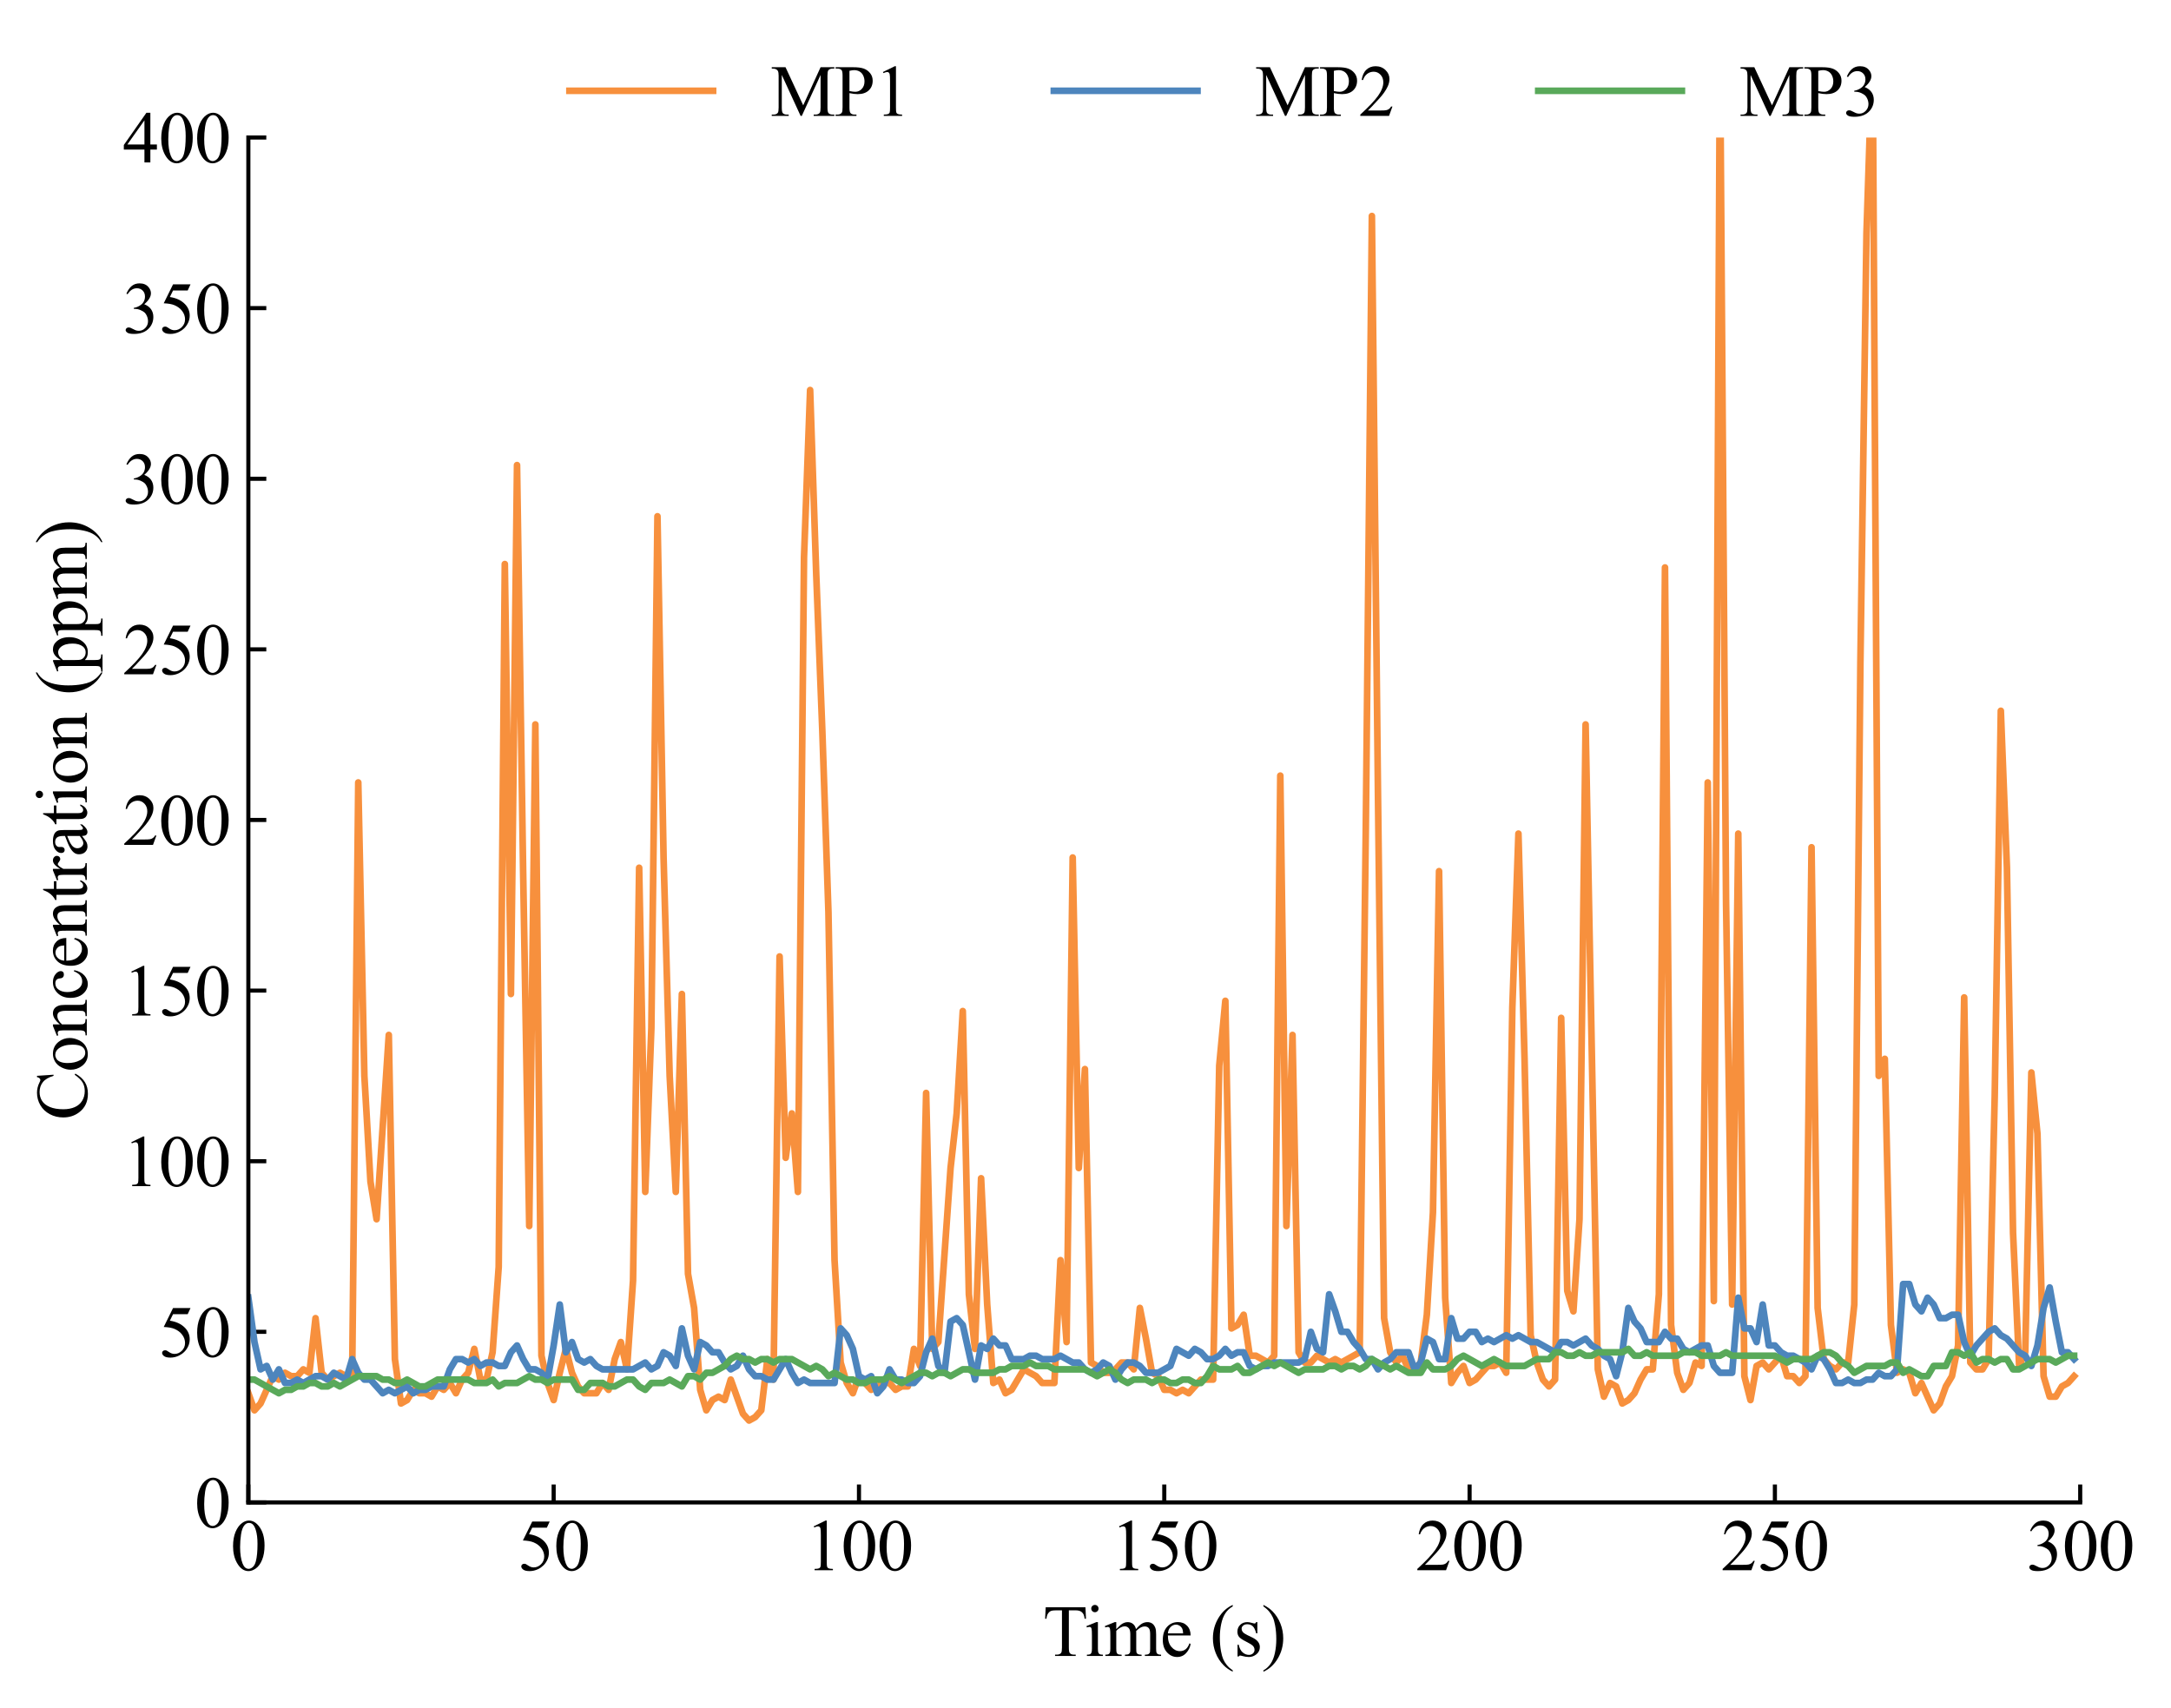 <?xml version="1.0" encoding="utf-8" standalone="no"?>
<!DOCTYPE svg PUBLIC "-//W3C//DTD SVG 1.1//EN"
  "http://www.w3.org/Graphics/SVG/1.1/DTD/svg11.dtd">
<svg xmlns:xlink="http://www.w3.org/1999/xlink" width="423.236pt" height="333.055pt" viewBox="0 0 423.236 333.055" xmlns="http://www.w3.org/2000/svg" version="1.1">
 <defs>
  <style type="text/css">*{stroke-linejoin: round; stroke-linecap: butt}</style>
 </defs>
 <g id="figure_1">
  <g id="patch_1">
   <path d="M 0 333.055 
L 423.236 333.055 
L 423.236 0 
L 0 0 
z
" style="fill: #ffffff"/>
  </g>
  <g id="axes_1">
   <g id="patch_2">
    <path d="M 48.416 292.923 
L 405.536 292.923 
L 405.536 26.811 
L 48.416 26.811 
z
" style="fill: #ffffff"/>
   </g>
   <g id="matplotlib.axis_1">
    <g id="xtick_1">
     <g id="line2d_1">
      <defs>
       <path id="m6d2b642b90" d="M 0 0 
L 0 -3.5 
" style="stroke: #000000; stroke-width: 0.8"/>
      </defs>
      <g>
       <use xlink:href="#m6d2b642b90" x="48.416" y="292.923" style="stroke: #000000; stroke-width: 0.8"/>
      </g>
     </g>
     <g id="text_1">
      <!-- 0 -->
      <g transform="translate(44.916 306.144)scale(0.14 -0.14)">
       <defs>
        <path id="TimesNewRomanPSMT-30" d="M 231 2094 
Q 231 2819 450 3342 
Q 669 3866 1031 4122 
Q 1313 4325 1613 4325 
Q 2100 4325 2488 3828 
Q 2972 3213 2972 2159 
Q 2972 1422 2759 906 
Q 2547 391 2217 158 
Q 1888 -75 1581 -75 
Q 975 -75 572 641 
Q 231 1244 231 2094 
z
M 844 2016 
Q 844 1141 1059 588 
Q 1238 122 1591 122 
Q 1759 122 1940 273 
Q 2122 425 2216 781 
Q 2359 1319 2359 2297 
Q 2359 3022 2209 3506 
Q 2097 3866 1919 4016 
Q 1791 4119 1609 4119 
Q 1397 4119 1231 3928 
Q 1006 3669 925 3112 
Q 844 2556 844 2016 
z
" transform="scale(0.016)"/>
       </defs>
       <use xlink:href="#TimesNewRomanPSMT-30"/>
      </g>
     </g>
    </g>
    <g id="xtick_2">
     <g id="line2d_2">
      <g>
       <use xlink:href="#m6d2b642b90" x="107.936" y="292.923" style="stroke: #000000; stroke-width: 0.8"/>
      </g>
     </g>
     <g id="text_2">
      <!-- 50 -->
      <g transform="translate(100.936 306.144)scale(0.14 -0.14)">
       <defs>
        <path id="TimesNewRomanPSMT-35" d="M 2778 4238 
L 2534 3706 
L 1259 3706 
L 981 3138 
Q 1809 3016 2294 2522 
Q 2709 2097 2709 1522 
Q 2709 1188 2573 903 
Q 2438 619 2231 419 
Q 2025 219 1772 97 
Q 1413 -75 1034 -75 
Q 653 -75 479 54 
Q 306 184 306 341 
Q 306 428 378 495 
Q 450 563 559 563 
Q 641 563 702 538 
Q 763 513 909 409 
Q 1144 247 1384 247 
Q 1750 247 2026 523 
Q 2303 800 2303 1197 
Q 2303 1581 2056 1914 
Q 1809 2247 1375 2428 
Q 1034 2569 447 2591 
L 1259 4238 
L 2778 4238 
z
" transform="scale(0.016)"/>
       </defs>
       <use xlink:href="#TimesNewRomanPSMT-35"/>
       <use xlink:href="#TimesNewRomanPSMT-30" x="50"/>
      </g>
     </g>
    </g>
    <g id="xtick_3">
     <g id="line2d_3">
      <g>
       <use xlink:href="#m6d2b642b90" x="167.456" y="292.923" style="stroke: #000000; stroke-width: 0.8"/>
      </g>
     </g>
     <g id="text_3">
      <!-- 100 -->
      <g transform="translate(156.956 306.144)scale(0.14 -0.14)">
       <defs>
        <path id="TimesNewRomanPSMT-31" d="M 750 3822 
L 1781 4325 
L 1884 4325 
L 1884 747 
Q 1884 391 1914 303 
Q 1944 216 2037 169 
Q 2131 122 2419 116 
L 2419 0 
L 825 0 
L 825 116 
Q 1125 122 1212 167 
Q 1300 213 1334 289 
Q 1369 366 1369 747 
L 1369 3034 
Q 1369 3497 1338 3628 
Q 1316 3728 1258 3775 
Q 1200 3822 1119 3822 
Q 1003 3822 797 3725 
L 750 3822 
z
" transform="scale(0.016)"/>
       </defs>
       <use xlink:href="#TimesNewRomanPSMT-31"/>
       <use xlink:href="#TimesNewRomanPSMT-30" x="50"/>
       <use xlink:href="#TimesNewRomanPSMT-30" x="100"/>
      </g>
     </g>
    </g>
    <g id="xtick_4">
     <g id="line2d_4">
      <g>
       <use xlink:href="#m6d2b642b90" x="226.976" y="292.923" style="stroke: #000000; stroke-width: 0.8"/>
      </g>
     </g>
     <g id="text_4">
      <!-- 150 -->
      <g transform="translate(216.476 306.144)scale(0.14 -0.14)">
       <use xlink:href="#TimesNewRomanPSMT-31"/>
       <use xlink:href="#TimesNewRomanPSMT-35" x="50"/>
       <use xlink:href="#TimesNewRomanPSMT-30" x="100"/>
      </g>
     </g>
    </g>
    <g id="xtick_5">
     <g id="line2d_5">
      <g>
       <use xlink:href="#m6d2b642b90" x="286.496" y="292.923" style="stroke: #000000; stroke-width: 0.8"/>
      </g>
     </g>
     <g id="text_5">
      <!-- 200 -->
      <g transform="translate(275.996 306.144)scale(0.14 -0.14)">
       <defs>
        <path id="TimesNewRomanPSMT-32" d="M 2934 816 
L 2638 0 
L 138 0 
L 138 116 
Q 1241 1122 1691 1759 
Q 2141 2397 2141 2925 
Q 2141 3328 1894 3587 
Q 1647 3847 1303 3847 
Q 991 3847 742 3664 
Q 494 3481 375 3128 
L 259 3128 
Q 338 3706 661 4015 
Q 984 4325 1469 4325 
Q 1984 4325 2329 3994 
Q 2675 3663 2675 3213 
Q 2675 2891 2525 2569 
Q 2294 2063 1775 1497 
Q 997 647 803 472 
L 1909 472 
Q 2247 472 2383 497 
Q 2519 522 2628 598 
Q 2738 675 2819 816 
L 2934 816 
z
" transform="scale(0.016)"/>
       </defs>
       <use xlink:href="#TimesNewRomanPSMT-32"/>
       <use xlink:href="#TimesNewRomanPSMT-30" x="50"/>
       <use xlink:href="#TimesNewRomanPSMT-30" x="100"/>
      </g>
     </g>
    </g>
    <g id="xtick_6">
     <g id="line2d_6">
      <g>
       <use xlink:href="#m6d2b642b90" x="346.016" y="292.923" style="stroke: #000000; stroke-width: 0.8"/>
      </g>
     </g>
     <g id="text_6">
      <!-- 250 -->
      <g transform="translate(335.516 306.144)scale(0.14 -0.14)">
       <use xlink:href="#TimesNewRomanPSMT-32"/>
       <use xlink:href="#TimesNewRomanPSMT-35" x="50"/>
       <use xlink:href="#TimesNewRomanPSMT-30" x="100"/>
      </g>
     </g>
    </g>
    <g id="xtick_7">
     <g id="line2d_7">
      <g>
       <use xlink:href="#m6d2b642b90" x="405.536" y="292.923" style="stroke: #000000; stroke-width: 0.8"/>
      </g>
     </g>
     <g id="text_7">
      <!-- 300 -->
      <g transform="translate(395.036 306.144)scale(0.14 -0.14)">
       <defs>
        <path id="TimesNewRomanPSMT-33" d="M 325 3431 
Q 506 3859 782 4092 
Q 1059 4325 1472 4325 
Q 1981 4325 2253 3994 
Q 2459 3747 2459 3466 
Q 2459 3003 1878 2509 
Q 2269 2356 2469 2072 
Q 2669 1788 2669 1403 
Q 2669 853 2319 450 
Q 1863 -75 997 -75 
Q 569 -75 414 31 
Q 259 138 259 259 
Q 259 350 332 419 
Q 406 488 509 488 
Q 588 488 669 463 
Q 722 447 909 348 
Q 1097 250 1169 231 
Q 1284 197 1416 197 
Q 1734 197 1970 444 
Q 2206 691 2206 1028 
Q 2206 1275 2097 1509 
Q 2016 1684 1919 1775 
Q 1784 1900 1550 2001 
Q 1316 2103 1072 2103 
L 972 2103 
L 972 2197 
Q 1219 2228 1467 2375 
Q 1716 2522 1828 2728 
Q 1941 2934 1941 3181 
Q 1941 3503 1739 3701 
Q 1538 3900 1238 3900 
Q 753 3900 428 3381 
L 325 3431 
z
" transform="scale(0.016)"/>
       </defs>
       <use xlink:href="#TimesNewRomanPSMT-33"/>
       <use xlink:href="#TimesNewRomanPSMT-30" x="50"/>
       <use xlink:href="#TimesNewRomanPSMT-30" x="100"/>
      </g>
     </g>
    </g>
    <g id="text_8">
     <!-- Time (s) -->
     <g transform="translate(203.313 322.86)scale(0.14 -0.14)">
      <defs>
       <path id="TimesNewRomanPSMT-54" d="M 3703 4238 
L 3750 3244 
L 3631 3244 
Q 3597 3506 3538 3619 
Q 3441 3800 3280 3886 
Q 3119 3972 2856 3972 
L 2259 3972 
L 2259 734 
Q 2259 344 2344 247 
Q 2463 116 2709 116 
L 2856 116 
L 2856 0 
L 1059 0 
L 1059 116 
L 1209 116 
Q 1478 116 1591 278 
Q 1659 378 1659 734 
L 1659 3972 
L 1150 3972 
Q 853 3972 728 3928 
Q 566 3869 450 3700 
Q 334 3531 313 3244 
L 194 3244 
L 244 4238 
L 3703 4238 
z
" transform="scale(0.016)"/>
       <path id="TimesNewRomanPSMT-69" d="M 928 4444 
Q 1059 4444 1151 4351 
Q 1244 4259 1244 4128 
Q 1244 3997 1151 3903 
Q 1059 3809 928 3809 
Q 797 3809 703 3903 
Q 609 3997 609 4128 
Q 609 4259 701 4351 
Q 794 4444 928 4444 
z
M 1188 2947 
L 1188 647 
Q 1188 378 1227 289 
Q 1266 200 1342 156 
Q 1419 113 1622 113 
L 1622 0 
L 231 0 
L 231 113 
Q 441 113 512 153 
Q 584 194 626 287 
Q 669 381 669 647 
L 669 1750 
Q 669 2216 641 2353 
Q 619 2453 572 2492 
Q 525 2531 444 2531 
Q 356 2531 231 2484 
L 188 2597 
L 1050 2947 
L 1188 2947 
z
" transform="scale(0.016)"/>
       <path id="TimesNewRomanPSMT-6d" d="M 1050 2338 
Q 1363 2650 1419 2697 
Q 1559 2816 1721 2881 
Q 1884 2947 2044 2947 
Q 2313 2947 2506 2790 
Q 2700 2634 2766 2338 
Q 3088 2713 3309 2830 
Q 3531 2947 3766 2947 
Q 3994 2947 4170 2830 
Q 4347 2713 4450 2447 
Q 4519 2266 4519 1878 
L 4519 647 
Q 4519 378 4559 278 
Q 4591 209 4675 161 
Q 4759 113 4950 113 
L 4950 0 
L 3538 0 
L 3538 113 
L 3597 113 
Q 3781 113 3884 184 
Q 3956 234 3988 344 
Q 4000 397 4000 647 
L 4000 1878 
Q 4000 2228 3916 2372 
Q 3794 2572 3525 2572 
Q 3359 2572 3192 2489 
Q 3025 2406 2788 2181 
L 2781 2147 
L 2788 2013 
L 2788 647 
Q 2788 353 2820 281 
Q 2853 209 2943 161 
Q 3034 113 3253 113 
L 3253 0 
L 1806 0 
L 1806 113 
Q 2044 113 2133 169 
Q 2222 225 2256 338 
Q 2272 391 2272 647 
L 2272 1878 
Q 2272 2228 2169 2381 
Q 2031 2581 1784 2581 
Q 1616 2581 1450 2491 
Q 1191 2353 1050 2181 
L 1050 647 
Q 1050 366 1089 281 
Q 1128 197 1204 155 
Q 1281 113 1516 113 
L 1516 0 
L 100 0 
L 100 113 
Q 297 113 375 155 
Q 453 197 493 289 
Q 534 381 534 647 
L 534 1741 
Q 534 2213 506 2350 
Q 484 2453 437 2492 
Q 391 2531 309 2531 
Q 222 2531 100 2484 
L 53 2597 
L 916 2947 
L 1050 2947 
L 1050 2338 
z
" transform="scale(0.016)"/>
       <path id="TimesNewRomanPSMT-65" d="M 681 1784 
Q 678 1147 991 784 
Q 1303 422 1725 422 
Q 2006 422 2214 576 
Q 2422 731 2563 1106 
L 2659 1044 
Q 2594 616 2278 264 
Q 1963 -88 1488 -88 
Q 972 -88 605 314 
Q 238 716 238 1394 
Q 238 2128 614 2539 
Q 991 2950 1559 2950 
Q 2041 2950 2350 2633 
Q 2659 2316 2659 1784 
L 681 1784 
z
M 681 1966 
L 2006 1966 
Q 1991 2241 1941 2353 
Q 1863 2528 1708 2628 
Q 1553 2728 1384 2728 
Q 1125 2728 920 2526 
Q 716 2325 681 1966 
z
" transform="scale(0.016)"/>
       <path id="TimesNewRomanPSMT-20" transform="scale(0.016)"/>
       <path id="TimesNewRomanPSMT-28" d="M 1988 -1253 
L 1988 -1369 
Q 1516 -1131 1200 -813 
Q 750 -359 506 256 
Q 263 872 263 1534 
Q 263 2503 741 3301 
Q 1219 4100 1988 4444 
L 1988 4313 
Q 1603 4100 1356 3731 
Q 1109 3363 987 2797 
Q 866 2231 866 1616 
Q 866 947 969 400 
Q 1050 -31 1165 -292 
Q 1281 -553 1476 -793 
Q 1672 -1034 1988 -1253 
z
" transform="scale(0.016)"/>
       <path id="TimesNewRomanPSMT-73" d="M 2050 2947 
L 2050 1972 
L 1947 1972 
Q 1828 2431 1642 2597 
Q 1456 2763 1169 2763 
Q 950 2763 815 2647 
Q 681 2531 681 2391 
Q 681 2216 781 2091 
Q 878 1963 1175 1819 
L 1631 1597 
Q 2266 1288 2266 781 
Q 2266 391 1970 151 
Q 1675 -88 1309 -88 
Q 1047 -88 709 6 
Q 606 38 541 38 
Q 469 38 428 -44 
L 325 -44 
L 325 978 
L 428 978 
Q 516 541 762 319 
Q 1009 97 1316 97 
Q 1531 97 1667 223 
Q 1803 350 1803 528 
Q 1803 744 1651 891 
Q 1500 1038 1047 1263 
Q 594 1488 453 1669 
Q 313 1847 313 2119 
Q 313 2472 555 2709 
Q 797 2947 1181 2947 
Q 1350 2947 1591 2875 
Q 1750 2828 1803 2828 
Q 1853 2828 1881 2850 
Q 1909 2872 1947 2947 
L 2050 2947 
z
" transform="scale(0.016)"/>
       <path id="TimesNewRomanPSMT-29" d="M 144 4313 
L 144 4444 
Q 619 4209 934 3891 
Q 1381 3434 1625 2820 
Q 1869 2206 1869 1541 
Q 1869 572 1392 -226 
Q 916 -1025 144 -1369 
L 144 -1253 
Q 528 -1038 776 -670 
Q 1025 -303 1145 264 
Q 1266 831 1266 1447 
Q 1266 2113 1163 2663 
Q 1084 3094 967 3353 
Q 850 3613 656 3853 
Q 463 4094 144 4313 
z
" transform="scale(0.016)"/>
      </defs>
      <use xlink:href="#TimesNewRomanPSMT-54"/>
      <use xlink:href="#TimesNewRomanPSMT-69" x="57.584"/>
      <use xlink:href="#TimesNewRomanPSMT-6d" x="85.367"/>
      <use xlink:href="#TimesNewRomanPSMT-65" x="163.15"/>
      <use xlink:href="#TimesNewRomanPSMT-20" x="207.535"/>
      <use xlink:href="#TimesNewRomanPSMT-28" x="232.535"/>
      <use xlink:href="#TimesNewRomanPSMT-73" x="265.836"/>
      <use xlink:href="#TimesNewRomanPSMT-29" x="304.752"/>
     </g>
    </g>
   </g>
   <g id="matplotlib.axis_2">
    <g id="ytick_1">
     <g id="line2d_8">
      <defs>
       <path id="m8511958b3b" d="M 0 0 
L 3.5 0 
" style="stroke: #000000; stroke-width: 0.8"/>
      </defs>
      <g>
       <use xlink:href="#m8511958b3b" x="48.416" y="292.923" style="stroke: #000000; stroke-width: 0.8"/>
      </g>
     </g>
     <g id="text_9">
      <!-- 0 -->
      <g transform="translate(37.916 297.784)scale(0.14 -0.14)">
       <use xlink:href="#TimesNewRomanPSMT-30"/>
      </g>
     </g>
    </g>
    <g id="ytick_2">
     <g id="line2d_9">
      <g>
       <use xlink:href="#m8511958b3b" x="48.416" y="259.659" style="stroke: #000000; stroke-width: 0.8"/>
      </g>
     </g>
     <g id="text_10">
      <!-- 50 -->
      <g transform="translate(30.916 264.52)scale(0.14 -0.14)">
       <use xlink:href="#TimesNewRomanPSMT-35"/>
       <use xlink:href="#TimesNewRomanPSMT-30" x="50"/>
      </g>
     </g>
    </g>
    <g id="ytick_3">
     <g id="line2d_10">
      <g>
       <use xlink:href="#m8511958b3b" x="48.416" y="226.395" style="stroke: #000000; stroke-width: 0.8"/>
      </g>
     </g>
     <g id="text_11">
      <!-- 100 -->
      <g transform="translate(23.916 231.256)scale(0.14 -0.14)">
       <use xlink:href="#TimesNewRomanPSMT-31"/>
       <use xlink:href="#TimesNewRomanPSMT-30" x="50"/>
       <use xlink:href="#TimesNewRomanPSMT-30" x="100"/>
      </g>
     </g>
    </g>
    <g id="ytick_4">
     <g id="line2d_11">
      <g>
       <use xlink:href="#m8511958b3b" x="48.416" y="193.131" style="stroke: #000000; stroke-width: 0.8"/>
      </g>
     </g>
     <g id="text_12">
      <!-- 150 -->
      <g transform="translate(23.916 197.992)scale(0.14 -0.14)">
       <use xlink:href="#TimesNewRomanPSMT-31"/>
       <use xlink:href="#TimesNewRomanPSMT-35" x="50"/>
       <use xlink:href="#TimesNewRomanPSMT-30" x="100"/>
      </g>
     </g>
    </g>
    <g id="ytick_5">
     <g id="line2d_12">
      <g>
       <use xlink:href="#m8511958b3b" x="48.416" y="159.867" style="stroke: #000000; stroke-width: 0.8"/>
      </g>
     </g>
     <g id="text_13">
      <!-- 200 -->
      <g transform="translate(23.916 164.728)scale(0.14 -0.14)">
       <use xlink:href="#TimesNewRomanPSMT-32"/>
       <use xlink:href="#TimesNewRomanPSMT-30" x="50"/>
       <use xlink:href="#TimesNewRomanPSMT-30" x="100"/>
      </g>
     </g>
    </g>
    <g id="ytick_6">
     <g id="line2d_13">
      <g>
       <use xlink:href="#m8511958b3b" x="48.416" y="126.603" style="stroke: #000000; stroke-width: 0.8"/>
      </g>
     </g>
     <g id="text_14">
      <!-- 250 -->
      <g transform="translate(23.916 131.464)scale(0.14 -0.14)">
       <use xlink:href="#TimesNewRomanPSMT-32"/>
       <use xlink:href="#TimesNewRomanPSMT-35" x="50"/>
       <use xlink:href="#TimesNewRomanPSMT-30" x="100"/>
      </g>
     </g>
    </g>
    <g id="ytick_7">
     <g id="line2d_14">
      <g>
       <use xlink:href="#m8511958b3b" x="48.416" y="93.339" style="stroke: #000000; stroke-width: 0.8"/>
      </g>
     </g>
     <g id="text_15">
      <!-- 300 -->
      <g transform="translate(23.916 98.2)scale(0.14 -0.14)">
       <use xlink:href="#TimesNewRomanPSMT-33"/>
       <use xlink:href="#TimesNewRomanPSMT-30" x="50"/>
       <use xlink:href="#TimesNewRomanPSMT-30" x="100"/>
      </g>
     </g>
    </g>
    <g id="ytick_8">
     <g id="line2d_15">
      <g>
       <use xlink:href="#m8511958b3b" x="48.416" y="60.075" style="stroke: #000000; stroke-width: 0.8"/>
      </g>
     </g>
     <g id="text_16">
      <!-- 350 -->
      <g transform="translate(23.916 64.936)scale(0.14 -0.14)">
       <use xlink:href="#TimesNewRomanPSMT-33"/>
       <use xlink:href="#TimesNewRomanPSMT-35" x="50"/>
       <use xlink:href="#TimesNewRomanPSMT-30" x="100"/>
      </g>
     </g>
    </g>
    <g id="ytick_9">
     <g id="line2d_16">
      <g>
       <use xlink:href="#m8511958b3b" x="48.416" y="26.811" style="stroke: #000000; stroke-width: 0.8"/>
      </g>
     </g>
     <g id="text_17">
      <!-- 400 -->
      <g transform="translate(23.916 31.672)scale(0.14 -0.14)">
       <defs>
        <path id="TimesNewRomanPSMT-34" d="M 2978 1563 
L 2978 1119 
L 2409 1119 
L 2409 0 
L 1894 0 
L 1894 1119 
L 100 1119 
L 100 1519 
L 2066 4325 
L 2409 4325 
L 2409 1563 
L 2978 1563 
z
M 1894 1563 
L 1894 3666 
L 406 1563 
L 1894 1563 
z
" transform="scale(0.016)"/>
       </defs>
       <use xlink:href="#TimesNewRomanPSMT-34"/>
       <use xlink:href="#TimesNewRomanPSMT-30" x="50"/>
       <use xlink:href="#TimesNewRomanPSMT-30" x="100"/>
      </g>
     </g>
    </g>
    <g id="text_18">
     <!-- Concentration (ppm) -->
     <g transform="translate(16.921 218.38)rotate(-90)scale(0.14 -0.14)">
      <defs>
       <path id="TimesNewRomanPSMT-43" d="M 3853 4334 
L 3950 2894 
L 3853 2894 
Q 3659 3541 3300 3825 
Q 2941 4109 2438 4109 
Q 2016 4109 1675 3895 
Q 1334 3681 1139 3212 
Q 944 2744 944 2047 
Q 944 1472 1128 1050 
Q 1313 628 1683 403 
Q 2053 178 2528 178 
Q 2941 178 3256 354 
Q 3572 531 3950 1056 
L 4047 994 
Q 3728 428 3303 165 
Q 2878 -97 2294 -97 
Q 1241 -97 663 684 
Q 231 1266 231 2053 
Q 231 2688 515 3219 
Q 800 3750 1298 4042 
Q 1797 4334 2388 4334 
Q 2847 4334 3294 4109 
Q 3425 4041 3481 4041 
Q 3566 4041 3628 4100 
Q 3709 4184 3744 4334 
L 3853 4334 
z
" transform="scale(0.016)"/>
       <path id="TimesNewRomanPSMT-6f" d="M 1600 2947 
Q 2250 2947 2644 2453 
Q 2978 2031 2978 1484 
Q 2978 1100 2793 706 
Q 2609 313 2286 112 
Q 1963 -88 1566 -88 
Q 919 -88 538 428 
Q 216 863 216 1403 
Q 216 1797 411 2186 
Q 606 2575 925 2761 
Q 1244 2947 1600 2947 
z
M 1503 2744 
Q 1338 2744 1170 2645 
Q 1003 2547 900 2300 
Q 797 2053 797 1666 
Q 797 1041 1045 587 
Q 1294 134 1700 134 
Q 2003 134 2200 384 
Q 2397 634 2397 1244 
Q 2397 2006 2069 2444 
Q 1847 2744 1503 2744 
z
" transform="scale(0.016)"/>
       <path id="TimesNewRomanPSMT-6e" d="M 1034 2341 
Q 1538 2947 1994 2947 
Q 2228 2947 2397 2830 
Q 2566 2713 2666 2444 
Q 2734 2256 2734 1869 
L 2734 647 
Q 2734 375 2778 278 
Q 2813 200 2889 156 
Q 2966 113 3172 113 
L 3172 0 
L 1756 0 
L 1756 113 
L 1816 113 
Q 2016 113 2095 173 
Q 2175 234 2206 353 
Q 2219 400 2219 647 
L 2219 1819 
Q 2219 2209 2117 2386 
Q 2016 2563 1775 2563 
Q 1403 2563 1034 2156 
L 1034 647 
Q 1034 356 1069 288 
Q 1113 197 1189 155 
Q 1266 113 1500 113 
L 1500 0 
L 84 0 
L 84 113 
L 147 113 
Q 366 113 442 223 
Q 519 334 519 647 
L 519 1709 
Q 519 2225 495 2337 
Q 472 2450 423 2490 
Q 375 2531 294 2531 
Q 206 2531 84 2484 
L 38 2597 
L 900 2947 
L 1034 2947 
L 1034 2341 
z
" transform="scale(0.016)"/>
       <path id="TimesNewRomanPSMT-63" d="M 2631 1088 
Q 2516 522 2178 217 
Q 1841 -88 1431 -88 
Q 944 -88 581 321 
Q 219 731 219 1428 
Q 219 2103 620 2525 
Q 1022 2947 1584 2947 
Q 2006 2947 2278 2723 
Q 2550 2500 2550 2259 
Q 2550 2141 2473 2067 
Q 2397 1994 2259 1994 
Q 2075 1994 1981 2113 
Q 1928 2178 1911 2362 
Q 1894 2547 1784 2644 
Q 1675 2738 1481 2738 
Q 1169 2738 978 2506 
Q 725 2200 725 1697 
Q 725 1184 976 792 
Q 1228 400 1656 400 
Q 1963 400 2206 609 
Q 2378 753 2541 1131 
L 2631 1088 
z
" transform="scale(0.016)"/>
       <path id="TimesNewRomanPSMT-74" d="M 1031 3803 
L 1031 2863 
L 1700 2863 
L 1700 2644 
L 1031 2644 
L 1031 788 
Q 1031 509 1111 412 
Q 1191 316 1316 316 
Q 1419 316 1516 380 
Q 1613 444 1666 569 
L 1788 569 
Q 1678 263 1478 108 
Q 1278 -47 1066 -47 
Q 922 -47 784 33 
Q 647 113 581 261 
Q 516 409 516 719 
L 516 2644 
L 63 2644 
L 63 2747 
Q 234 2816 414 2980 
Q 594 3144 734 3369 
Q 806 3488 934 3803 
L 1031 3803 
z
" transform="scale(0.016)"/>
       <path id="TimesNewRomanPSMT-72" d="M 1038 2947 
L 1038 2303 
Q 1397 2947 1775 2947 
Q 1947 2947 2059 2842 
Q 2172 2738 2172 2600 
Q 2172 2478 2090 2393 
Q 2009 2309 1897 2309 
Q 1788 2309 1652 2417 
Q 1516 2525 1450 2525 
Q 1394 2525 1328 2463 
Q 1188 2334 1038 2041 
L 1038 669 
Q 1038 431 1097 309 
Q 1138 225 1241 169 
Q 1344 113 1538 113 
L 1538 0 
L 72 0 
L 72 113 
Q 291 113 397 181 
Q 475 231 506 341 
Q 522 394 522 644 
L 522 1753 
Q 522 2253 501 2348 
Q 481 2444 426 2487 
Q 372 2531 291 2531 
Q 194 2531 72 2484 
L 41 2597 
L 906 2947 
L 1038 2947 
z
" transform="scale(0.016)"/>
       <path id="TimesNewRomanPSMT-61" d="M 1822 413 
Q 1381 72 1269 19 
Q 1100 -59 909 -59 
Q 613 -59 420 144 
Q 228 347 228 678 
Q 228 888 322 1041 
Q 450 1253 767 1440 
Q 1084 1628 1822 1897 
L 1822 2009 
Q 1822 2438 1686 2597 
Q 1550 2756 1291 2756 
Q 1094 2756 978 2650 
Q 859 2544 859 2406 
L 866 2225 
Q 866 2081 792 2003 
Q 719 1925 600 1925 
Q 484 1925 411 2006 
Q 338 2088 338 2228 
Q 338 2497 613 2722 
Q 888 2947 1384 2947 
Q 1766 2947 2009 2819 
Q 2194 2722 2281 2516 
Q 2338 2381 2338 1966 
L 2338 994 
Q 2338 584 2353 492 
Q 2369 400 2405 369 
Q 2441 338 2488 338 
Q 2538 338 2575 359 
Q 2641 400 2828 588 
L 2828 413 
Q 2478 -56 2159 -56 
Q 2006 -56 1915 50 
Q 1825 156 1822 413 
z
M 1822 616 
L 1822 1706 
Q 1350 1519 1213 1441 
Q 966 1303 859 1153 
Q 753 1003 753 825 
Q 753 600 887 451 
Q 1022 303 1197 303 
Q 1434 303 1822 616 
z
" transform="scale(0.016)"/>
       <path id="TimesNewRomanPSMT-70" d="M -6 2578 
L 875 2934 
L 994 2934 
L 994 2266 
Q 1216 2644 1439 2795 
Q 1663 2947 1909 2947 
Q 2341 2947 2628 2609 
Q 2981 2197 2981 1534 
Q 2981 794 2556 309 
Q 2206 -88 1675 -88 
Q 1444 -88 1275 -22 
Q 1150 25 994 166 
L 994 -706 
Q 994 -1000 1030 -1079 
Q 1066 -1159 1155 -1206 
Q 1244 -1253 1478 -1253 
L 1478 -1369 
L -22 -1369 
L -22 -1253 
L 56 -1253 
Q 228 -1256 350 -1188 
Q 409 -1153 442 -1076 
Q 475 -1000 475 -688 
L 475 2019 
Q 475 2297 450 2372 
Q 425 2447 370 2484 
Q 316 2522 222 2522 
Q 147 2522 31 2478 
L -6 2578 
z
M 994 2081 
L 994 1013 
Q 994 666 1022 556 
Q 1066 375 1236 237 
Q 1406 100 1666 100 
Q 1978 100 2172 344 
Q 2425 663 2425 1241 
Q 2425 1897 2138 2250 
Q 1938 2494 1663 2494 
Q 1513 2494 1366 2419 
Q 1253 2363 994 2081 
z
" transform="scale(0.016)"/>
      </defs>
      <use xlink:href="#TimesNewRomanPSMT-43"/>
      <use xlink:href="#TimesNewRomanPSMT-6f" x="66.699"/>
      <use xlink:href="#TimesNewRomanPSMT-6e" x="116.699"/>
      <use xlink:href="#TimesNewRomanPSMT-63" x="166.699"/>
      <use xlink:href="#TimesNewRomanPSMT-65" x="211.084"/>
      <use xlink:href="#TimesNewRomanPSMT-6e" x="255.469"/>
      <use xlink:href="#TimesNewRomanPSMT-74" x="305.469"/>
      <use xlink:href="#TimesNewRomanPSMT-72" x="333.252"/>
      <use xlink:href="#TimesNewRomanPSMT-61" x="366.553"/>
      <use xlink:href="#TimesNewRomanPSMT-74" x="410.938"/>
      <use xlink:href="#TimesNewRomanPSMT-69" x="438.721"/>
      <use xlink:href="#TimesNewRomanPSMT-6f" x="466.504"/>
      <use xlink:href="#TimesNewRomanPSMT-6e" x="516.504"/>
      <use xlink:href="#TimesNewRomanPSMT-20" x="566.504"/>
      <use xlink:href="#TimesNewRomanPSMT-28" x="591.504"/>
      <use xlink:href="#TimesNewRomanPSMT-70" x="624.805"/>
      <use xlink:href="#TimesNewRomanPSMT-70" x="674.805"/>
      <use xlink:href="#TimesNewRomanPSMT-6d" x="724.805"/>
      <use xlink:href="#TimesNewRomanPSMT-29" x="802.588"/>
     </g>
    </g>
   </g>
   <g id="line2d_17">
    <path d="M 48.416 271.634 
L 49.606 274.961 
L 50.797 273.63 
L 53.178 268.308 
L 54.368 268.973 
L 55.558 267.643 
L 56.749 268.308 
L 57.939 268.308 
L 59.13 266.977 
L 60.32 267.643 
L 61.51 256.998 
L 62.701 267.643 
L 63.891 268.973 
L 66.272 267.643 
L 67.462 268.308 
L 68.653 268.308 
L 69.843 152.549 
L 71.034 209.763 
L 72.224 230.387 
L 73.414 237.705 
L 75.795 201.78 
L 76.986 264.981 
L 78.176 273.63 
L 79.366 272.965 
L 80.557 270.969 
L 81.747 271.634 
L 82.938 271.634 
L 84.128 272.3 
L 85.318 270.304 
L 86.509 270.969 
L 87.699 269.638 
L 88.89 271.634 
L 90.08 268.973 
L 91.27 267.643 
L 92.461 262.986 
L 93.651 268.973 
L 94.842 268.973 
L 96.032 263.651 
L 97.222 247.019 
L 98.413 109.971 
L 99.603 193.796 
L 100.794 90.678 
L 101.984 169.846 
L 103.174 239.036 
L 104.365 141.239 
L 105.555 264.316 
L 106.746 269.638 
L 107.936 272.965 
L 109.126 267.643 
L 110.317 262.986 
L 111.507 267.643 
L 112.698 270.304 
L 113.888 271.634 
L 116.269 271.634 
L 117.459 269.638 
L 118.65 270.969 
L 119.84 264.981 
L 121.03 261.655 
L 122.221 266.977 
L 123.411 249.68 
L 124.602 169.181 
L 125.792 232.383 
L 126.982 200.449 
L 128.173 100.657 
L 129.363 167.185 
L 130.554 209.763 
L 131.744 232.383 
L 132.934 193.796 
L 134.125 248.349 
L 135.315 255.002 
L 136.506 270.969 
L 137.696 274.961 
L 138.886 272.965 
L 140.077 272.3 
L 141.267 272.965 
L 142.458 268.973 
L 144.838 275.626 
L 146.029 276.956 
L 147.219 276.291 
L 148.41 274.961 
L 149.6 264.981 
L 150.79 268.973 
L 151.981 186.478 
L 153.171 225.73 
L 154.362 217.081 
L 155.552 232.383 
L 156.742 108.641 
L 157.933 76.042 
L 159.123 111.967 
L 160.314 142.57 
L 161.504 177.83 
L 162.694 245.688 
L 163.885 265.647 
L 165.075 269.638 
L 166.266 271.634 
L 167.456 268.308 
L 169.837 270.969 
L 172.218 269.638 
L 173.408 269.638 
L 174.598 270.969 
L 175.789 270.304 
L 176.979 270.304 
L 178.17 262.986 
L 179.36 266.312 
L 180.55 213.09 
L 181.741 262.986 
L 182.931 261.655 
L 185.312 227.726 
L 186.502 217.081 
L 187.693 197.123 
L 188.883 252.341 
L 190.074 262.986 
L 191.264 229.722 
L 192.454 254.337 
L 193.645 269.638 
L 194.835 268.973 
L 196.026 271.634 
L 197.216 270.969 
L 199.597 266.977 
L 201.978 268.308 
L 203.168 269.638 
L 205.549 269.638 
L 206.739 245.688 
L 207.93 261.655 
L 209.12 167.185 
L 210.31 227.726 
L 211.501 208.433 
L 212.691 265.647 
L 213.882 266.312 
L 215.072 267.643 
L 216.262 267.643 
L 217.453 266.977 
L 218.643 265.647 
L 219.834 265.647 
L 221.024 266.977 
L 222.214 255.002 
L 223.405 260.99 
L 224.595 267.643 
L 225.786 268.308 
L 226.976 270.969 
L 228.166 270.969 
L 229.357 271.634 
L 230.547 270.969 
L 231.738 271.634 
L 234.118 268.973 
L 236.499 268.973 
L 237.69 207.767 
L 238.88 195.127 
L 240.07 258.994 
L 241.261 258.329 
L 242.451 256.333 
L 243.642 264.316 
L 244.832 264.316 
L 247.213 265.647 
L 248.403 264.316 
L 249.594 151.219 
L 250.784 239.036 
L 251.974 201.78 
L 253.165 263.651 
L 254.355 265.647 
L 255.546 265.647 
L 256.736 264.316 
L 259.117 265.647 
L 260.307 264.981 
L 261.498 265.647 
L 265.069 263.651 
L 266.259 161.863 
L 267.45 42.113 
L 268.64 155.21 
L 269.83 256.998 
L 271.021 263.651 
L 272.211 265.647 
L 273.402 264.316 
L 274.592 266.977 
L 275.782 266.977 
L 276.973 265.647 
L 278.163 256.333 
L 279.354 236.374 
L 280.544 169.846 
L 281.734 253.006 
L 282.925 269.638 
L 284.115 267.643 
L 285.306 266.312 
L 286.496 269.638 
L 287.686 268.973 
L 290.067 266.312 
L 291.258 266.312 
L 292.448 265.647 
L 293.638 267.643 
L 294.829 196.458 
L 296.019 162.528 
L 297.21 206.437 
L 298.4 260.324 
L 299.59 265.647 
L 300.781 268.973 
L 301.971 270.304 
L 303.162 268.973 
L 304.352 198.453 
L 305.542 251.676 
L 306.733 255.668 
L 307.923 237.705 
L 309.114 141.239 
L 311.494 266.977 
L 312.685 272.3 
L 313.875 269.638 
L 315.066 270.304 
L 316.256 273.63 
L 317.446 272.965 
L 318.637 271.634 
L 319.827 268.973 
L 321.018 266.977 
L 322.208 266.977 
L 323.398 252.341 
L 324.589 110.636 
L 325.779 258.329 
L 326.97 267.643 
L 328.16 270.969 
L 329.35 269.638 
L 330.541 265.647 
L 331.731 266.312 
L 332.922 152.549 
L 334.112 253.672 
L 335.302 6.853 
L 336.493 175.834 
L 337.683 254.337 
L 338.874 162.528 
L 340.064 268.308 
L 341.254 272.965 
L 342.445 266.312 
L 343.635 265.647 
L 344.826 266.977 
L 347.206 264.316 
L 348.397 268.308 
L 349.587 268.308 
L 350.778 269.638 
L 351.968 268.308 
L 353.158 165.189 
L 354.349 255.002 
L 355.539 264.981 
L 356.73 266.312 
L 357.92 266.977 
L 359.11 265.647 
L 360.301 265.647 
L 361.491 254.337 
L 362.682 129.264 
L 363.872 45.439 
L 365.062 8.849 
L 366.253 209.763 
L 367.443 206.437 
L 368.634 258.329 
L 369.824 267.643 
L 371.014 266.977 
L 372.205 267.643 
L 373.395 271.634 
L 374.586 269.638 
L 376.966 274.961 
L 378.157 273.63 
L 379.347 270.304 
L 380.538 268.308 
L 381.728 262.32 
L 382.918 194.462 
L 384.109 265.647 
L 385.299 266.977 
L 386.49 266.977 
L 387.68 264.981 
L 388.87 213.755 
L 390.061 138.578 
L 391.251 169.181 
L 392.442 240.366 
L 393.632 266.312 
L 394.822 263.651 
L 396.013 209.098 
L 397.203 221.073 
L 398.394 268.308 
L 399.584 272.3 
L 400.774 272.3 
L 401.965 270.304 
L 403.155 269.638 
L 404.346 268.308 
L 404.346 268.308 
" clip-path="url(#p0b1aade745)" style="fill: none; stroke: #f7903d; stroke-width: 1.3; stroke-linecap: square"/>
   </g>
   <g id="line2d_18">
    <path d="M 48.416 253.006 
L 49.606 261.655 
L 50.797 266.977 
L 51.987 266.312 
L 53.178 268.973 
L 54.368 266.977 
L 55.558 269.638 
L 56.749 269.638 
L 57.939 268.973 
L 59.13 269.638 
L 61.51 268.308 
L 62.701 268.308 
L 63.891 268.973 
L 65.082 267.643 
L 67.462 268.973 
L 68.653 264.981 
L 69.843 267.643 
L 71.034 268.973 
L 72.224 268.973 
L 74.605 271.634 
L 75.795 270.969 
L 76.986 271.634 
L 79.366 270.304 
L 80.557 271.634 
L 81.747 270.969 
L 82.938 270.969 
L 84.128 270.304 
L 86.509 270.304 
L 87.699 266.977 
L 88.89 264.981 
L 90.08 264.981 
L 91.27 265.647 
L 92.461 264.981 
L 93.651 266.312 
L 94.842 265.647 
L 96.032 265.647 
L 97.222 266.312 
L 98.413 266.312 
L 99.603 263.651 
L 100.794 262.32 
L 101.984 264.981 
L 103.174 266.977 
L 104.365 266.977 
L 105.555 267.643 
L 106.746 268.973 
L 107.936 262.32 
L 109.126 254.337 
L 110.317 263.651 
L 111.507 261.655 
L 112.698 264.981 
L 113.888 265.647 
L 115.078 264.981 
L 116.269 266.312 
L 117.459 266.977 
L 123.411 266.977 
L 125.792 265.647 
L 126.982 266.977 
L 128.173 266.312 
L 129.363 263.651 
L 130.554 264.316 
L 131.744 266.312 
L 132.934 258.994 
L 134.125 264.316 
L 135.315 266.977 
L 136.506 261.655 
L 137.696 262.32 
L 138.886 263.651 
L 140.077 263.651 
L 141.267 265.647 
L 142.458 266.977 
L 143.648 266.312 
L 144.838 264.316 
L 146.029 266.977 
L 147.219 268.308 
L 148.41 268.308 
L 149.6 268.973 
L 150.79 268.973 
L 153.171 264.981 
L 154.362 267.643 
L 155.552 269.638 
L 156.742 268.973 
L 157.933 269.638 
L 162.694 269.638 
L 163.885 258.994 
L 165.075 260.324 
L 166.266 262.986 
L 167.456 268.308 
L 168.646 268.973 
L 169.837 268.308 
L 171.027 271.634 
L 172.218 270.304 
L 173.408 266.977 
L 174.598 268.973 
L 175.789 268.973 
L 176.979 269.638 
L 178.17 269.638 
L 179.36 268.308 
L 180.55 263.651 
L 181.741 260.99 
L 182.931 266.312 
L 184.122 267.643 
L 185.312 257.663 
L 186.502 256.998 
L 187.693 258.329 
L 190.074 268.973 
L 191.264 262.32 
L 192.454 262.986 
L 193.645 260.99 
L 194.835 262.32 
L 196.026 262.32 
L 197.216 264.981 
L 199.597 264.981 
L 200.787 264.316 
L 201.978 264.316 
L 203.168 264.981 
L 205.549 264.981 
L 206.739 264.316 
L 209.12 265.647 
L 210.31 265.647 
L 211.501 266.977 
L 212.691 267.643 
L 213.882 266.977 
L 215.072 265.647 
L 216.262 266.312 
L 217.453 268.973 
L 218.643 266.977 
L 219.834 265.647 
L 221.024 265.647 
L 222.214 266.312 
L 223.405 267.643 
L 225.786 267.643 
L 228.166 266.312 
L 229.357 262.986 
L 231.738 264.316 
L 232.928 262.986 
L 234.118 263.651 
L 235.309 264.981 
L 236.499 264.981 
L 237.69 264.316 
L 238.88 262.986 
L 240.07 264.316 
L 241.261 263.651 
L 242.451 263.651 
L 243.642 266.312 
L 244.832 266.977 
L 246.022 266.312 
L 247.213 266.312 
L 248.403 265.647 
L 253.165 265.647 
L 254.355 264.981 
L 255.546 259.659 
L 256.736 262.986 
L 257.926 263.651 
L 259.117 252.341 
L 260.307 255.668 
L 261.498 259.659 
L 262.688 259.659 
L 263.878 261.655 
L 265.069 262.986 
L 266.259 264.981 
L 267.45 264.981 
L 268.64 266.977 
L 269.83 265.647 
L 271.021 264.981 
L 272.211 263.651 
L 274.592 263.651 
L 275.782 266.977 
L 276.973 265.647 
L 278.163 260.99 
L 279.354 261.655 
L 280.544 264.981 
L 281.734 264.981 
L 282.925 256.998 
L 284.115 260.99 
L 285.306 260.99 
L 286.496 259.659 
L 287.686 259.659 
L 288.877 261.655 
L 290.067 260.99 
L 291.258 261.655 
L 293.638 260.324 
L 294.829 260.99 
L 296.019 260.324 
L 298.4 261.655 
L 299.59 261.655 
L 303.162 263.651 
L 304.352 261.655 
L 305.542 261.655 
L 306.733 262.32 
L 309.114 260.99 
L 310.304 262.32 
L 311.494 262.986 
L 312.685 264.316 
L 313.875 264.981 
L 315.066 268.308 
L 316.256 263.651 
L 317.446 255.002 
L 318.637 257.663 
L 319.827 258.994 
L 321.018 261.655 
L 323.398 261.655 
L 324.589 259.659 
L 325.779 260.99 
L 326.97 260.99 
L 328.16 262.986 
L 329.35 263.651 
L 331.731 262.32 
L 332.922 262.32 
L 334.112 266.312 
L 335.302 267.643 
L 337.683 267.643 
L 338.874 253.006 
L 340.064 258.994 
L 341.254 258.994 
L 342.445 261.655 
L 343.635 254.337 
L 344.826 262.32 
L 346.016 262.32 
L 347.206 263.651 
L 348.397 264.316 
L 349.587 264.316 
L 351.968 265.647 
L 353.158 266.977 
L 354.349 264.316 
L 355.539 264.981 
L 356.73 266.977 
L 357.92 269.638 
L 359.11 269.638 
L 360.301 268.973 
L 361.491 269.638 
L 362.682 269.638 
L 363.872 268.973 
L 365.062 268.973 
L 366.253 267.643 
L 367.443 268.308 
L 368.634 268.308 
L 369.824 266.977 
L 371.014 250.345 
L 372.205 250.345 
L 373.395 254.337 
L 374.586 255.668 
L 375.776 253.006 
L 376.966 254.337 
L 378.157 256.998 
L 379.347 256.998 
L 380.538 256.333 
L 381.728 256.333 
L 382.918 261.655 
L 384.109 264.316 
L 385.299 262.32 
L 387.68 259.659 
L 388.87 258.994 
L 390.061 260.324 
L 391.251 260.99 
L 393.632 263.651 
L 394.822 264.316 
L 396.013 266.312 
L 397.203 262.32 
L 398.394 255.002 
L 399.584 251.011 
L 400.774 257.663 
L 401.965 263.651 
L 403.155 263.651 
L 404.346 264.981 
L 404.346 264.981 
" clip-path="url(#p0b1aade745)" style="fill: none; stroke: #4d85bd; stroke-width: 1.3; stroke-linecap: square"/>
   </g>
   <g id="line2d_19">
    <path d="M 48.416 268.973 
L 49.606 268.973 
L 54.368 271.634 
L 55.558 270.969 
L 56.749 270.969 
L 57.939 270.304 
L 59.13 270.304 
L 60.32 269.638 
L 61.51 269.638 
L 62.701 270.304 
L 63.891 270.304 
L 65.082 269.638 
L 66.272 270.304 
L 69.843 268.308 
L 73.414 268.308 
L 74.605 268.973 
L 75.795 268.973 
L 76.986 269.638 
L 78.176 269.638 
L 79.366 268.973 
L 81.747 270.304 
L 82.938 270.304 
L 85.318 268.973 
L 91.27 268.973 
L 92.461 269.638 
L 94.842 269.638 
L 96.032 268.973 
L 97.222 270.304 
L 98.413 269.638 
L 100.794 269.638 
L 103.174 268.308 
L 104.365 268.973 
L 105.555 268.973 
L 106.746 269.638 
L 107.936 268.973 
L 111.507 268.973 
L 112.698 270.969 
L 113.888 270.969 
L 115.078 269.638 
L 117.459 269.638 
L 118.65 270.304 
L 119.84 270.304 
L 122.221 268.973 
L 123.411 268.973 
L 124.602 270.304 
L 125.792 270.969 
L 126.982 269.638 
L 129.363 269.638 
L 130.554 268.973 
L 132.934 270.304 
L 134.125 268.308 
L 135.315 268.308 
L 136.506 268.973 
L 137.696 267.643 
L 138.886 267.643 
L 141.267 266.312 
L 142.458 264.981 
L 143.648 264.316 
L 144.838 264.981 
L 146.029 264.981 
L 147.219 265.647 
L 148.41 264.981 
L 149.6 264.981 
L 150.79 265.647 
L 151.981 264.981 
L 154.362 264.981 
L 157.933 266.977 
L 159.123 266.312 
L 160.314 266.977 
L 161.504 268.308 
L 162.694 267.643 
L 165.075 268.973 
L 166.266 268.973 
L 167.456 269.638 
L 168.646 269.638 
L 169.837 268.973 
L 172.218 268.973 
L 173.408 268.308 
L 175.789 269.638 
L 179.36 267.643 
L 180.55 267.643 
L 181.741 268.308 
L 182.931 267.643 
L 184.122 267.643 
L 185.312 268.308 
L 187.693 266.977 
L 188.883 266.977 
L 190.074 267.643 
L 193.645 267.643 
L 194.835 266.977 
L 196.026 266.977 
L 197.216 266.312 
L 199.597 266.312 
L 200.787 265.647 
L 201.978 266.312 
L 204.358 266.312 
L 205.549 266.977 
L 211.501 266.977 
L 213.882 268.308 
L 216.262 266.977 
L 217.453 267.643 
L 218.643 268.973 
L 219.834 269.638 
L 221.024 268.973 
L 223.405 268.973 
L 224.595 269.638 
L 225.786 268.973 
L 226.976 268.973 
L 228.166 269.638 
L 229.357 269.638 
L 230.547 268.973 
L 231.738 268.973 
L 232.928 269.638 
L 234.118 269.638 
L 235.309 268.308 
L 236.499 266.312 
L 237.69 266.977 
L 240.07 266.977 
L 241.261 266.312 
L 242.451 267.643 
L 243.642 267.643 
L 247.213 265.647 
L 248.403 266.312 
L 249.594 265.647 
L 253.165 267.643 
L 254.355 266.977 
L 257.926 266.977 
L 259.117 266.312 
L 260.307 266.312 
L 261.498 266.977 
L 262.688 266.312 
L 263.878 266.312 
L 265.069 266.977 
L 266.259 266.312 
L 267.45 264.981 
L 271.021 266.977 
L 272.211 266.312 
L 274.592 267.643 
L 276.973 267.643 
L 278.163 265.647 
L 279.354 266.977 
L 281.734 266.977 
L 282.925 266.312 
L 284.115 264.981 
L 285.306 264.316 
L 288.877 266.312 
L 291.258 264.981 
L 293.638 266.312 
L 297.21 266.312 
L 299.59 264.981 
L 301.971 264.981 
L 303.162 263.651 
L 304.352 263.651 
L 305.542 264.316 
L 306.733 264.316 
L 307.923 263.651 
L 309.114 264.316 
L 310.304 264.316 
L 311.494 263.651 
L 316.256 263.651 
L 317.446 262.986 
L 318.637 264.316 
L 319.827 264.316 
L 321.018 263.651 
L 322.208 264.316 
L 326.97 264.316 
L 328.16 263.651 
L 330.541 263.651 
L 331.731 264.316 
L 335.302 264.316 
L 336.493 263.651 
L 337.683 264.316 
L 346.016 264.316 
L 348.397 265.647 
L 349.587 264.981 
L 353.158 264.981 
L 355.539 263.651 
L 356.73 263.651 
L 357.92 264.316 
L 359.11 265.647 
L 360.301 266.312 
L 361.491 267.643 
L 363.872 266.312 
L 367.443 266.312 
L 368.634 265.647 
L 369.824 265.647 
L 371.014 267.643 
L 372.205 266.977 
L 374.586 268.308 
L 375.776 268.308 
L 376.966 266.312 
L 379.347 266.312 
L 380.538 263.651 
L 381.728 263.651 
L 382.918 264.316 
L 384.109 263.651 
L 385.299 265.647 
L 386.49 264.981 
L 387.68 264.981 
L 388.87 265.647 
L 390.061 264.981 
L 391.251 264.981 
L 392.442 266.977 
L 393.632 266.977 
L 397.203 264.981 
L 399.584 264.981 
L 400.774 265.647 
L 403.155 264.316 
L 404.346 264.316 
L 404.346 264.316 
" clip-path="url(#p0b1aade745)" style="fill: none; stroke: #59a95a; stroke-width: 1.3; stroke-linecap: square"/>
   </g>
   <g id="patch_3">
    <path d="M 48.416 292.923 
L 48.416 26.811 
" style="fill: none; stroke: #000000; stroke-width: 0.8; stroke-linejoin: miter; stroke-linecap: square"/>
   </g>
   <g id="patch_4">
    <path d="M 48.416 292.923 
L 405.536 292.923 
" style="fill: none; stroke: #000000; stroke-width: 0.8; stroke-linejoin: miter; stroke-linecap: square"/>
   </g>
   <g id="legend_1">
    <g id="line2d_20">
     <path d="M 111.013 17.7 
L 125.013 17.7 
L 139.013 17.7 
" style="fill: none; stroke: #f7903d; stroke-width: 1.3; stroke-linecap: square"/>
    </g>
    <g id="text_19">
     <!-- MP1 -->
     <g transform="translate(150.213 22.6)scale(0.14 -0.14)">
      <defs>
       <path id="TimesNewRomanPSMT-4d" d="M 2619 0 
L 981 3566 
L 981 734 
Q 981 344 1066 247 
Q 1181 116 1431 116 
L 1581 116 
L 1581 0 
L 106 0 
L 106 116 
L 256 116 
Q 525 116 638 278 
Q 706 378 706 734 
L 706 3503 
Q 706 3784 644 3909 
Q 600 4000 483 4061 
Q 366 4122 106 4122 
L 106 4238 
L 1306 4238 
L 2844 922 
L 4356 4238 
L 5556 4238 
L 5556 4122 
L 5409 4122 
Q 5138 4122 5025 3959 
Q 4956 3859 4956 3503 
L 4956 734 
Q 4956 344 5044 247 
Q 5159 116 5409 116 
L 5556 116 
L 5556 0 
L 3756 0 
L 3756 116 
L 3906 116 
Q 4178 116 4288 278 
Q 4356 378 4356 734 
L 4356 3566 
L 2722 0 
L 2619 0 
z
" transform="scale(0.016)"/>
       <path id="TimesNewRomanPSMT-50" d="M 1313 1984 
L 1313 750 
Q 1313 350 1400 253 
Q 1519 116 1759 116 
L 1922 116 
L 1922 0 
L 106 0 
L 106 116 
L 266 116 
Q 534 116 650 291 
Q 713 388 713 750 
L 713 3488 
Q 713 3888 628 3984 
Q 506 4122 266 4122 
L 106 4122 
L 106 4238 
L 1659 4238 
Q 2228 4238 2556 4120 
Q 2884 4003 3109 3725 
Q 3334 3447 3334 3066 
Q 3334 2547 2992 2222 
Q 2650 1897 2025 1897 
Q 1872 1897 1694 1919 
Q 1516 1941 1313 1984 
z
M 1313 2163 
Q 1478 2131 1606 2115 
Q 1734 2100 1825 2100 
Q 2150 2100 2386 2351 
Q 2622 2603 2622 3003 
Q 2622 3278 2509 3514 
Q 2397 3750 2190 3867 
Q 1984 3984 1722 3984 
Q 1563 3984 1313 3925 
L 1313 2163 
z
" transform="scale(0.016)"/>
      </defs>
      <use xlink:href="#TimesNewRomanPSMT-4d"/>
      <use xlink:href="#TimesNewRomanPSMT-50" x="88.916"/>
      <use xlink:href="#TimesNewRomanPSMT-31" x="144.531"/>
     </g>
    </g>
    <g id="line2d_21">
     <path d="M 205.447 17.7 
L 219.447 17.7 
L 233.447 17.7 
" style="fill: none; stroke: #4d85bd; stroke-width: 1.3; stroke-linecap: square"/>
    </g>
    <g id="text_20">
     <!-- MP2 -->
     <g transform="translate(244.647 22.6)scale(0.14 -0.14)">
      <use xlink:href="#TimesNewRomanPSMT-4d"/>
      <use xlink:href="#TimesNewRomanPSMT-50" x="88.916"/>
      <use xlink:href="#TimesNewRomanPSMT-32" x="144.531"/>
     </g>
    </g>
    <g id="line2d_22">
     <path d="M 299.881 17.7 
L 313.881 17.7 
L 327.881 17.7 
" style="fill: none; stroke: #59a95a; stroke-width: 1.3; stroke-linecap: square"/>
    </g>
    <g id="text_21">
     <!-- MP3 -->
     <g transform="translate(339.081 22.6)scale(0.14 -0.14)">
      <use xlink:href="#TimesNewRomanPSMT-4d"/>
      <use xlink:href="#TimesNewRomanPSMT-50" x="88.916"/>
      <use xlink:href="#TimesNewRomanPSMT-33" x="144.531"/>
     </g>
    </g>
   </g>
  </g>
 </g>
 <defs>
  <clipPath id="p0b1aade745">
   <rect x="48.416" y="26.811" width="357.12" height="266.112"/>
  </clipPath>
 </defs>
</svg>
